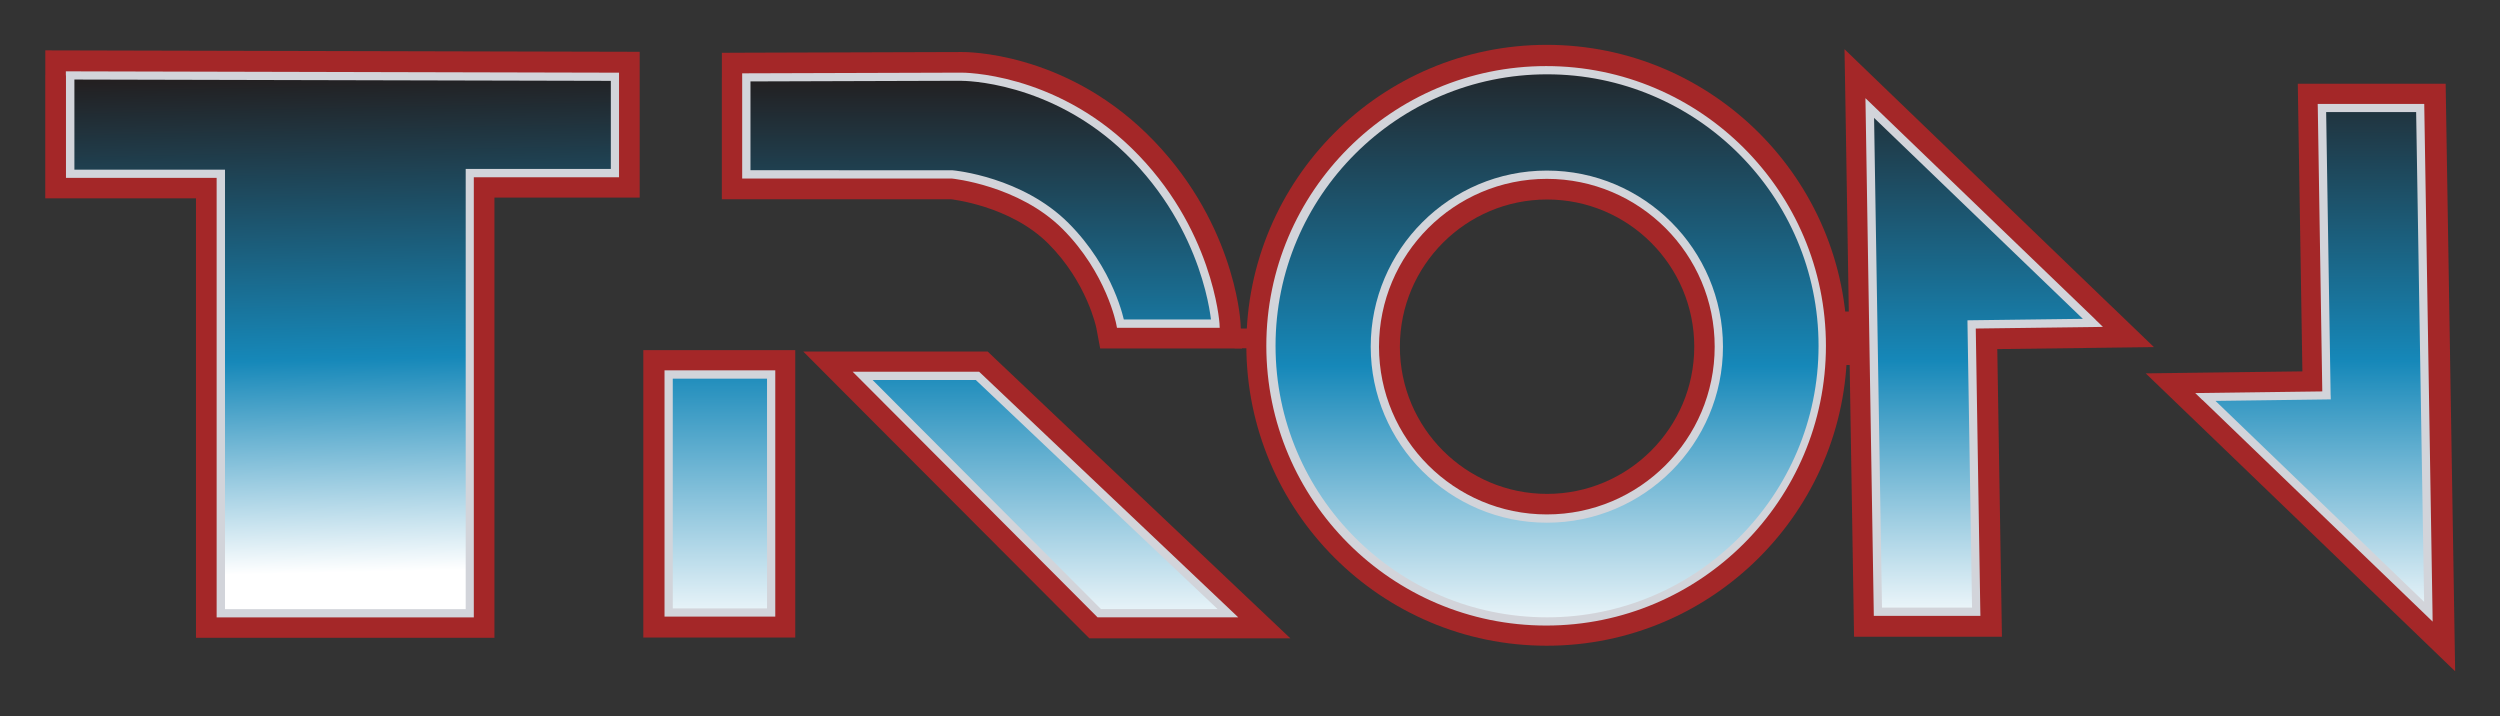 <?xml version="1.0" encoding="UTF-8" standalone="no"?>
<!-- Created with Inkscape (http://www.inkscape.org/) -->
<svg xmlns:rdf="http://www.w3.org/1999/02/22-rdf-syntax-ns#" xmlns="http://www.w3.org/2000/svg" version="1.1" xmlns:cc="http://creativecommons.org/ns#" xmlns:xlink="http://www.w3.org/1999/xlink" viewBox="0 0 220.3 63.11" xmlns:dc="http://purl.org/dc/elements/1.1/">
 <rect x="0" y="0" width="220.3" height="63.11" fill="#333333" stroke="none"/>
 <defs>
  <linearGradient id="linearGradient7936" y2="14.2" gradientUnits="userSpaceOnUse" x2="526.8" gradientTransform="translate(-18.546,239.728)" y1="-37.6" x1="526.8">
   <stop stop-color="#231f20" offset="0"/>
   <stop stop-color="#1688b9" offset="0.534"/>
   <stop stop-color="#FFF" offset="1"/>
  </linearGradient>
  <linearGradient id="linearGradient7950" y2="13.93" gradientUnits="userSpaceOnUse" x2="524" gradientTransform="translate(-18.546,239.728)" y1="-37.34" x1="524">
   <stop stop-color="#231f20" offset="0"/>
   <stop stop-color="#1688b9" offset="0.534"/>
   <stop stop-color="#FFF" offset="1"/>
  </linearGradient>
  <linearGradient id="linearGradient7955" y2="15.21" gradientUnits="userSpaceOnUse" x2="496.7" gradientTransform="translate(-18.546,239.728)" y1="-37.82" x1="496.7">
   <stop stop-color="#231f20" offset="0"/>
   <stop stop-color="#1688b9" offset="0.534"/>
   <stop stop-color="#FFF" offset="1"/>
  </linearGradient>
  <linearGradient id="linearGradient7969" y2="14.49" gradientUnits="userSpaceOnUse" x2="445.3" gradientTransform="translate(-18.546,239.728)" y1="-37.12" x1="445.3">
   <stop stop-color="#231f20" offset="0"/>
   <stop stop-color="#1688b9" offset="0.534"/>
   <stop stop-color="#FFF" offset="1"/>
  </linearGradient>
  <linearGradient id="linearGradient7983" y2="14.45" gradientUnits="userSpaceOnUse" x2="439.6" gradientTransform="translate(-18.546,239.728)" y1="-37.27" x1="439.6">
   <stop stop-color="#231f20" offset="0"/>
   <stop stop-color="#1688b9" offset="0.534"/>
   <stop stop-color="#FFF" offset="1"/>
  </linearGradient>
  <linearGradient id="linearGradient7997" y2="14.53" gradientUnits="userSpaceOnUse" x2="439.6" gradientTransform="translate(-18.546,239.728)" y1="-35" x1="439.6">
   <stop stop-color="#231f20" offset="0"/>
   <stop stop-color="#1688b9" offset="0.534"/>
   <stop stop-color="#FFF" offset="1"/>
  </linearGradient>
  <linearGradient id="linearGradient8011" y2="11.79" gradientUnits="userSpaceOnUse" x2="392.7" gradientTransform="translate(-18.546,239.728)" y1="-35.21" x1="391.7">
   <stop stop-color="#231f20" offset="0"/>
   <stop stop-color="#1688b9" offset="0.534"/>
   <stop stop-color="#FFF" offset="0.933"/>
   <stop stop-color="#FFF" offset="1"/>
  </linearGradient>
  <linearGradient id="linearGradient8111" y2="-11.44" gradientUnits="userSpaceOnUse" x2="415.8" gradientTransform="matrix(0.8,0,0,-0.8,-288.999,17.066)" y1="-11.44" x1="367.1">
   <stop stop-color="#d2d4da" offset="0"/>
   <stop stop-color="#d2d4da" offset="1"/>
  </linearGradient>
  <linearGradient id="linearGradient8113" y2="-24.14" gradientUnits="userSpaceOnUse" x2="468.7" gradientTransform="matrix(0.8,0,0,-0.8,-288.999,17.066)" y1="-24.14" x1="426.7">
   <stop stop-color="#d2d4da" offset="0"/>
   <stop stop-color="#d2d4da" offset="1"/>
  </linearGradient>
  <linearGradient id="linearGradient8115" y2="1.711" gradientUnits="userSpaceOnUse" x2="429.6" gradientTransform="matrix(0.8,0,0,-0.8,-288.999,17.066)" y1="1.711" x1="419.8">
   <stop stop-color="#d2d4da" offset="0"/>
   <stop stop-color="#d2d4da" offset="1"/>
  </linearGradient>
  <linearGradient id="linearGradient8117" y2="1.805" gradientUnits="userSpaceOnUse" x2="470.4" gradientTransform="matrix(0.8,0,0,-0.8,-288.999,17.066)" y1="1.805" x1="436.4">
   <stop stop-color="#d2d4da" offset="0"/>
   <stop stop-color="#d2d4da" offset="1"/>
  </linearGradient>
  <linearGradient id="linearGradient8119" y2="-10.32" gradientUnits="userSpaceOnUse" x2="546.6" gradientTransform="matrix(0.8,0,0,-0.8,-288.999,17.066)" y1="-10.32" x1="525.7">
   <stop stop-color="#d2d4da" offset="0"/>
   <stop stop-color="#d2d4da" offset="1"/>
  </linearGradient>
  <linearGradient id="linearGradient8121" y2="-9.816" gradientUnits="userSpaceOnUse" x2="575.7" gradientTransform="matrix(0.8,0,0,-0.8,-288.999,17.066)" y1="-9.816" x1="554.8">
   <stop stop-color="#d2d4da" offset="0"/>
   <stop stop-color="#d2d4da" offset="1"/>
  </linearGradient>
  <linearGradient id="linearGradient8123" y2="-11.3" gradientUnits="userSpaceOnUse" x2="522.2" gradientTransform="matrix(0.8,0,0,-0.8,-288.999,17.066)" y1="-11.3" x1="472.9">
   <stop stop-color="#d2d4da" offset="0"/>
   <stop stop-color="#d2d4da" offset="1"/>
  </linearGradient>
 </defs>

 <g transform="translate(-342.702,-197.949)">
  <path fill-rule="nonzero" fill="#a42728" d="m504.9,225.4,1.724,0,0,4.711-1.791,0,0.068-4.711"/>
  <path fill-rule="nonzero" fill="#a42728" d="m394.7,204.7,0,8.486,2.184-2.182-14.98,0,0,40.97,2.182-2.182-21.94,0,2.184,2.182,0-40.91-15.46,0,2.182,2.178,0-8.662-2.188,2.182,48.01,0.117-2.179-2.182zm-48.01-0.117,0,10.84,15.46,0-2.178-2.182,0,40.91,26.3,0,0-40.97-2.182,2.182,14.98,0,0-12.85-2.179-0.005-48.01-0.117-2.188-0.005,0,2.188"/>
  <path fill-rule="nonzero" fill="#a42728" d="m408.5,204.8,0,8.55,18.12,0s6.001,0.546,10,4.545c4,4,4.849,8.604,4.849,8.604h8.365s-0.484-8.246-7.638-15.22c-6.85-6.66-14.73-6.542-14.73-6.542l-18.97,0.059"/>
  <path fill-rule="nonzero" fill="#a42728" d="m427.5,206.9-0.009,0c0.068,0,7.114,0.025,13.18,5.922,6.349,6.182,6.979,13.58,6.979,13.65l2.182-2.182h-8.365l2.144,1.788c-0.039-0.215-1.02-5.322-5.449-9.751-4.512-4.506-11.07-5.151-11.35-5.176l-0.099-0.009h-18.22l2.182,2.182v-8.55l-2.178,2.182s18.97-0.059,19-0.059zm-21.19-2.124,0,10.73,20.3,0-0.195-0.01c0.044,0.005,5.289,0.547,8.658,3.916,3.422,3.422,4.239,7.416,4.242,7.456l0.333,1.786h12.5l-0.136-2.309c-0.02-0.371-0.62-9.18-8.291-16.65-7.418-7.211-15.93-7.168-16.28-7.162,0.024,0-18.95,0.059-18.95,0.059l-2.178,0.01v2.172"/>
  <path fill-rule="nonzero" fill="#a42728" d="m401.6,251.9,9.028,0,0-20.97-9.028,0,0,20.97z"/>
  <path fill-rule="nonzero" fill="#a42728" d="m410.6,228.8-11.21,0,0,25.33,13.39,0,0-25.33-2.184,0zm0,20.97-9.028,0,2.182,2.182,0-20.97-2.182,2.182,9.028,0-2.178-2.182,0,20.97,2.178-2.182"/>
  <path fill-rule="nonzero" fill="#a42728" d="m418.7,231.1,10.12,0,22.07,20.91-11.34,0-20.85-20.91"/>
  <path fill-rule="nonzero" fill="#a42728" d="m439.6,254.2,16.81,0-3.975-3.764-22.07-20.91-0.629-0.6-16.25,0,3.71,3.725,20.86,20.91,0.64,0.639,0.902,0zm-20.85-20.91,10.12,0-1.499-0.596,22.06,20.91,1.505-3.77-11.34,0,1.549,0.645-20.86-20.91-1.542,3.721"/>
  <path fill-rule="nonzero" fill="#a42728" d="m479,201.9c-14.6,0-26.47,11.88-26.47,26.48s11.88,26.47,26.47,26.47c14.6,0,26.47-11.88,26.47-26.47,0-14.6-11.88-26.48-26.47-26.48zm22.1,26.48c0,12.19-9.918,22.11-22.1,22.11-12.19,0-22.11-9.916-22.11-22.11s9.918-22.11,22.11-22.11,22.1,9.918,22.1,22.11"/>
  <path fill-rule="nonzero" fill="#a42728" d="m492,228.5c0,7.154-5.821,12.97-12.97,12.97s-12.97-5.815-12.97-12.97c0-7.154,5.82-12.97,12.97-12.97,7.152,0,12.97,5.815,12.97,12.97zm-12.97-17.33c-9.556,0-17.33,7.772-17.33,17.33,0,9.56,7.778,17.33,17.33,17.33,9.56,0,17.34-7.774,17.34-17.33,0-9.561-7.779-17.33-17.34-17.33"/>
  <path fill-rule="nonzero" fill="#a42728" d="m514.3,226.6,0.41,25.32,2.184-2.221-8.668,0,2.182,2.149-0.718-44.38-3.696,1.606,19.66,18.93,1.49-3.755-10.69,0.136-2.188,0.029,0.034,2.188zm14.38-1.742-19.66-18.93-3.78-3.642,0.089,5.249,0.718,44.38,0.034,2.144,13.03,0-0.034-2.216-0.41-25.32-2.154,2.216,10.68-0.136,5.312-0.069-3.829-3.686"/>
  <path fill-rule="nonzero" fill="#a42728" d="m550,232.8-0.405-25.32-2.184,2.216,8.662,0-2.182-2.149,0.718,44.38,3.696-1.611-19.65-18.92-1.485,3.755,10.68-0.136,2.188-0.029-0.034-2.188zm-14.38,1.742,19.65,18.92,3.78,3.642-0.084-5.249-0.718-44.38-0.034-2.149-13.03,0,0.034,2.216,0.406,25.32,2.152-2.216-10.68,0.136-5.312,0.069,3.829,3.686"/>
  <path d="m348.9,204.6,0,8.662,13.28,0,0,38.73,21.94,0,0-38.79,12.79,0,0-8.486-48.01-0.117" fill-rule="nonzero" fill="url(#linearGradient8011)"/>
  <g transform="matrix(1.25,0,0,-1.25,342.703,261.06)">
   <path fill-rule="nonzero" fill="url(#linearGradient8111)" d="m43.06,45.08,0-6.789,0.289,0.289-10.52,0,0-31.32,0.289,0.289-17.55,0,0.293-0.289,0,31.27-10.91,0,0.293-0.289,0,6.93-0.293-0.289,38.41-0.094-0.289,0.289zm-38.41,0.094,0-7.223,10.91,0-0.289,0.293,0-31.28,18.13,0,0,31.32-0.293-0.293,10.53,0,0,7.375-0.293,0-38.41,0.094-0.293,0,0-0.293"/>
  </g>
  <path d="m408.5,204.8,0,8.55,18.12,0s6.001,0.546,10,4.545c4,4,4.849,8.604,4.849,8.604h8.365s-0.484-8.246-7.638-15.22c-6.85-6.66-14.73-6.542-14.73-6.542l-18.97,0.059" fill-rule="nonzero" fill="url(#linearGradient7997)"/>
  <g transform="matrix(1.25,0,0,-1.25,342.703,261.06)">
   <path fill-rule="nonzero" fill="url(#linearGradient8113)" d="m67.79,44.79,0,0c0.062,0,6.254,0.023,11.58-5.152,5.574-5.43,6.024-11.9,6.024-11.96l0.289,0.289h-6.692l0.285-0.239c-0.027,0.157-0.734,3.813-3.957,7.04-3.242,3.238-7.984,3.703-8.183,3.718-0.028,0.004-14.52,0.004-14.52,0.004l0.289-0.293v6.84l-0.289-0.289s15.18,0.047,15.18,0.047zm-15.47,0.242,0-7.129,14.78,0c0.024-0.004,4.711-0.469,7.801-3.551,3.098-3.101,3.789-6.695,3.793-6.73l0.047-0.242h7.242l-0.015,0.308c-0.004,0.067-0.461,6.778-6.2,12.36-5.504,5.351-11.92,5.32-11.99,5.32,0.004,0-15.17-0.047-15.17-0.047l-0.289-0.004v-0.289"/>
  </g>
  <path d="m401.6,251.9,9.028,0,0-20.97-9.028,0,0,20.97z" fill-rule="nonzero" fill="url(#linearGradient7983)"/>
  <g transform="matrix(1.25,0,0,-1.25,342.703,261.06)">
   <path fill-rule="nonzero" fill="url(#linearGradient8115)" d="m54.36,24.38-7.515,0,0-17.36,7.808,0,0,17.36-0.293,0zm0-16.78-7.222,0,0.289-0.289,0,16.77-0.289-0.289,7.222,0-0.289,0.289,0-16.77,0.289,0.289"/>
  </g>
  <path d="m418.7,231.1,10.12,0,22.07,20.91-11.34,0-20.85-20.91" fill-rule="nonzero" fill="url(#linearGradient7969)"/>
  <g transform="matrix(1.25,0,0,-1.25,342.703,261.06)">
   <path fill-rule="nonzero" fill="url(#linearGradient8117)" d="m77.49,6.969,9.801,0-0.531,0.504-17.65,16.73-0.085,0.078-8.915,0,0.497-0.496,16.68-16.73,0.086-0.086,0.121,0zm-16.68,16.73,8.093,0-0.199,0.082,17.66-16.73,0.2,0.5-9.071,0,0.207-0.086-16.68,16.73-0.207-0.496"/>
  </g>
  <path d="m479,213.3c-8.37,0-15.15,6.782-15.15,15.15,0,8.369,6.781,15.15,15.15,15.15s15.16-6.782,15.16-15.15c0-8.369-6.788-15.15-15.16-15.15zm24.25,15.11c0,13.42-10.87,24.29-24.29,24.29s-24.29-10.87-24.29-24.29,10.87-24.29,24.29-24.29c13.41,0,24.29,10.87,24.29,24.29" fill-rule="nonzero" fill="url(#linearGradient7955)"/>
  <path fill-rule="nonzero" fill="#d2d4da" d="m493.8,228.5c0,8.154-6.631,14.78-14.79,14.78-8.155,0-14.79-6.631-14.79-14.78,0-8.155,6.635-14.79,14.79-14.79,8.159,0,14.79,6.635,14.79,14.79zm-14.79-15.52c-8.555,0-15.52,6.962-15.52,15.52,0,8.555,6.962,15.51,15.52,15.51,8.559,0,15.52-6.958,15.52-15.51,0-8.555-6.959-15.52-15.52-15.52"/>
  <path d="m527.2,226.4-19.66-18.93,0.718,44.38,8.668,0-0.411-25.32,10.68-0.136" fill-rule="nonzero" fill="url(#linearGradient7950)"/>
  <g transform="matrix(1.25,0,0,-1.25,342.703,261.06)">
   <path fill-rule="nonzero" fill="url(#linearGradient8119)" d="m138.7,27.62,0.325-20.26,0.293,0.297-6.934,0,0.293-0.285-0.574,35.5-0.492-0.211,15.73-15.14,0.199,0.5-8.55-0.109-0.293-0.004,0.003-0.289,0.004,0zm9.039,0.324-15.73,15.14-0.504,0.484,0.012-0.699,0.574-35.51,0.004-0.285,7.515,0-0.007,0.297-0.325,20.25-0.289-0.297,8.547,0.109,0.711,0.012-0.512,0.492"/>
  </g>
  <path d="m537.1,232.9,19.65,18.92-0.718-44.38-8.662,0,0.406,25.32-10.68,0.136" fill-rule="nonzero" fill="url(#linearGradient7936)"/>
  <g transform="matrix(1.25,0,0,-1.25,342.703,261.06)">
   <path fill-rule="nonzero" fill="url(#linearGradient8121)" d="m164.3,22.62-0.321,20.26-0.293-0.293,6.93,0-0.293,0.285,0.578-35.51,0.493,0.215-15.72,15.14-0.199-0.5,8.543,0.113,0.293,0.004-0.008,0.289zm-9.035-0.324,15.72-15.14,0.504-0.488-0.008,0.703-0.578,35.5-0.004,0.289-7.511,0,0.007-0.297,0.321-20.26,0.289,0.297-8.543-0.113-0.707-0.008,0.508-0.492"/>
  </g>
  <path fill-rule="nonzero" fill="#a42728" d="m451.9,226.9,0.884,0,0,1.738-1.279,0,0.395-1.738"/>
  <g transform="matrix(1.25,0,0,-1.25,342.703,261.06)">
   <path fill-rule="nonzero" fill="url(#linearGradient8123)" d="m109,45.83c-10.88,0-19.73-8.848-19.73-19.72,0-10.88,8.851-19.72,19.73-19.72s19.72,8.847,19.72,19.72c0,10.88-8.844,19.72-19.72,19.72zm19.2-19.72c0-10.55-8.586-19.14-19.14-19.14-10.56,0-19.14,8.586-19.14,19.14,0,10.56,8.586,19.14,19.14,19.14s19.14-8.59,19.14-19.14"/>
  </g>
 </g>
</svg>

